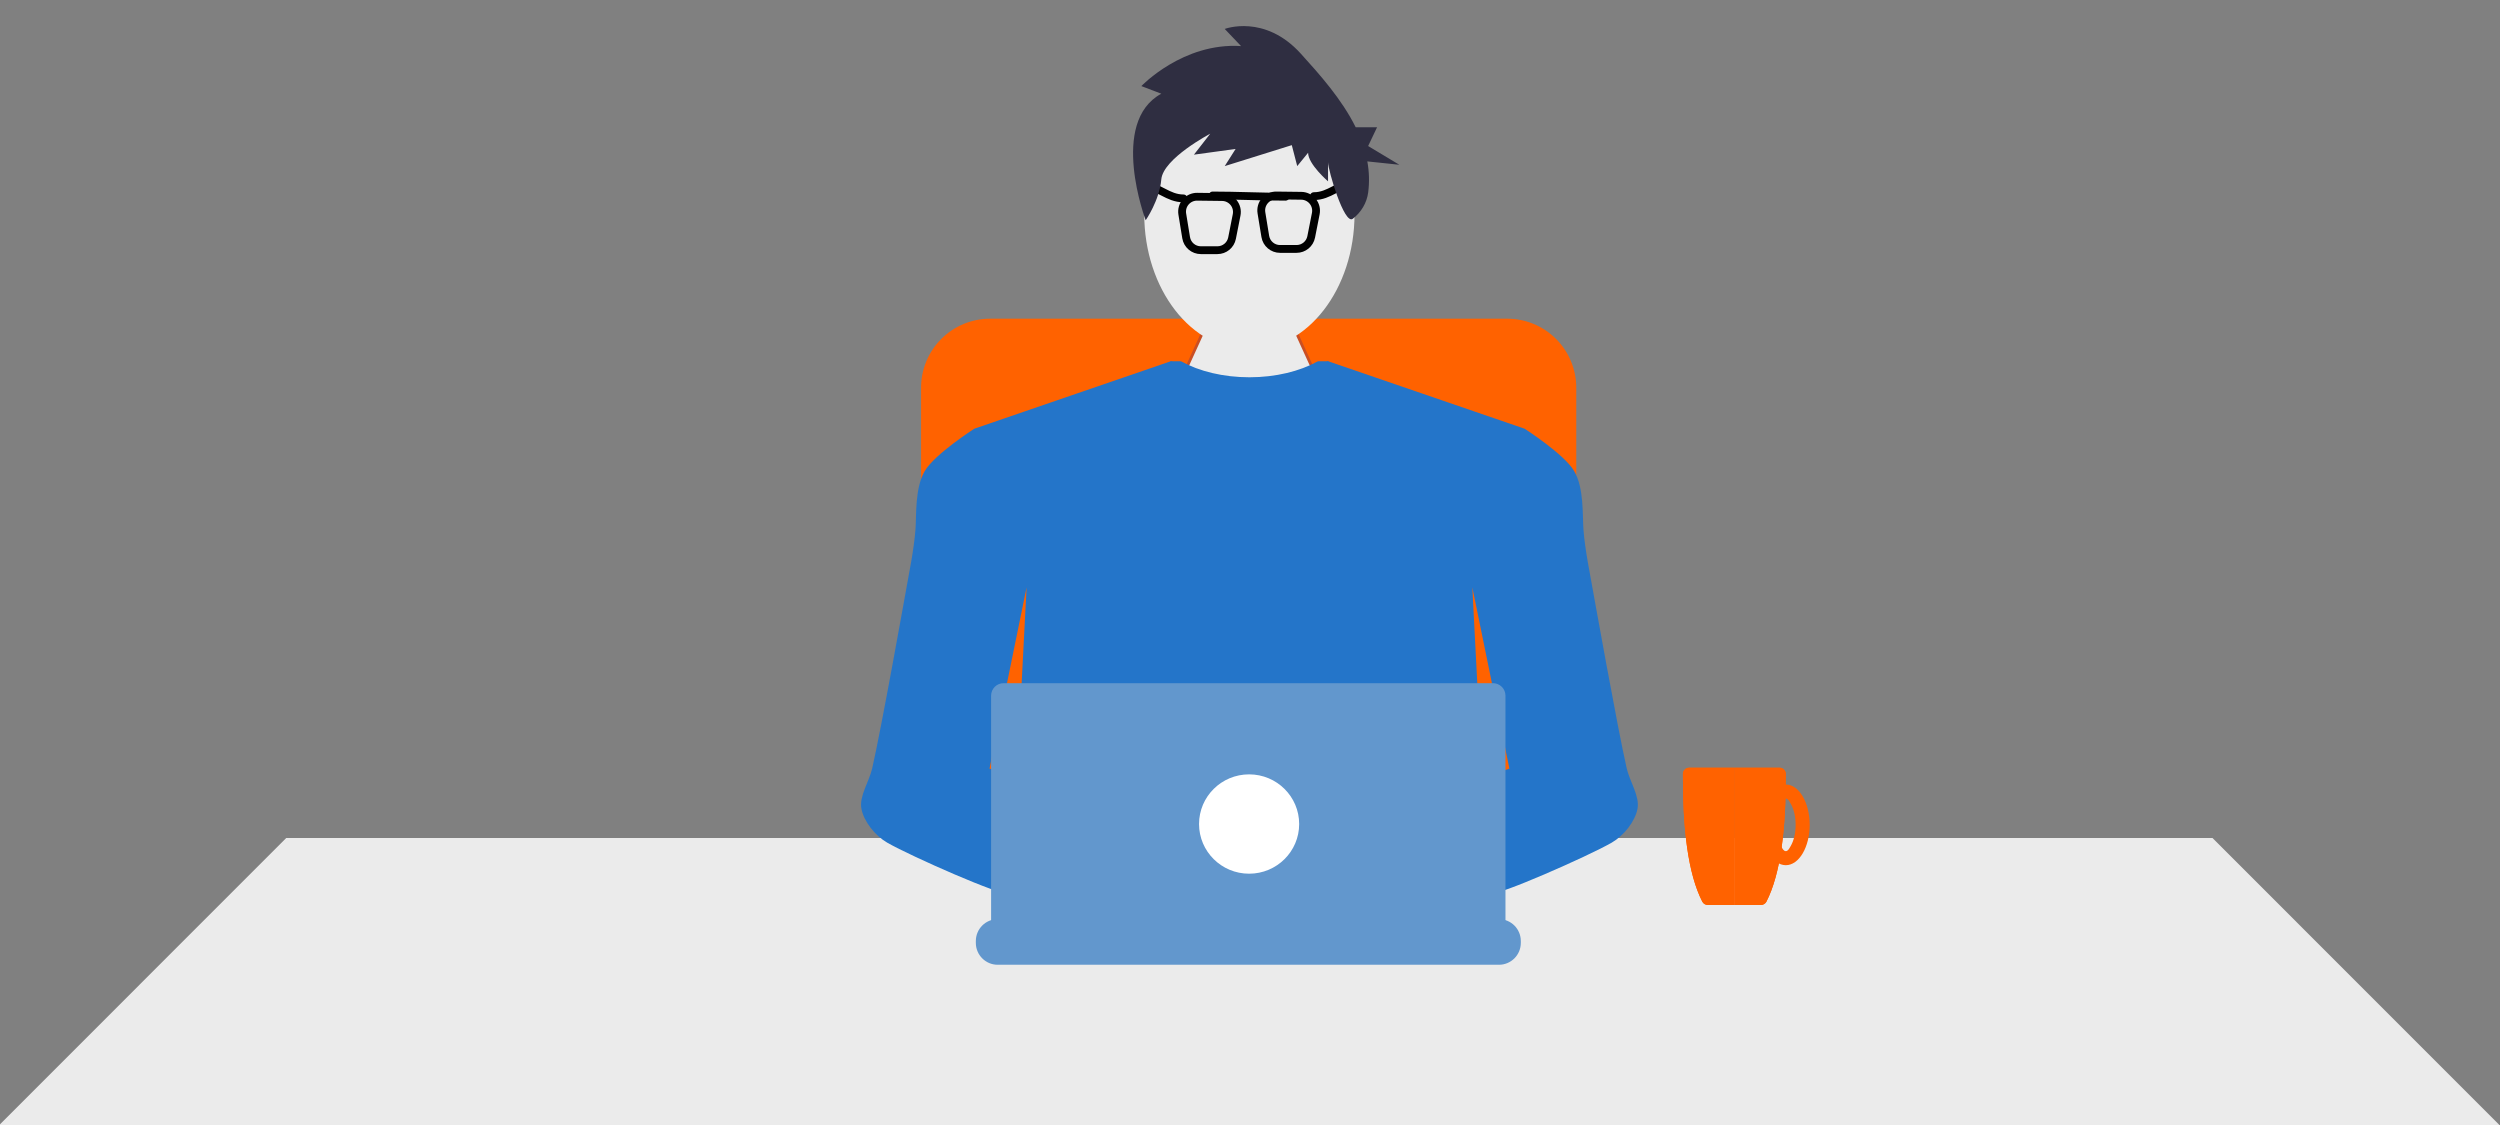 <?xml version="1.0" encoding="UTF-8" standalone="no"?>
<!DOCTYPE svg PUBLIC "-//W3C//DTD SVG 1.1//EN" "http://www.w3.org/Graphics/SVG/1.1/DTD/svg11.dtd">
<svg viewBox="0 0 800 360" version="1.1" xmlns="http://www.w3.org/2000/svg" xmlnsXlink="http://www.w3.org/1999/xlink" xmlSpace="preserve" style="fill-rule:evenodd;clip-rule:evenodd;stroke-linecap:round;stroke-linejoin:round;stroke-miterlimit:1.5;">
    <rect x="0" y="0" width="800" height="360" fill="#808080" stroke="none"/>
    <g id="Desk" transform="matrix(1.001,0,0,0.89,-1.293,-174.939)">
        <path d="M800.427,601.198L708.577,497.859L92.796,497.859L0.945,601.198L0.945,601.2L800.427,601.2L800.427,601.198Z" style="fill:rgb(235,235,235);"/>
    </g>
    <g id="Chair" transform="matrix(1,0,0,1,-9.419,-241.318)">
        <path d="M513.824,365.397C513.824,359.536 511.496,353.914 507.351,349.77C503.207,345.625 497.585,343.297 491.724,343.297C451.446,343.297 366.539,343.297 326.26,343.297C320.399,343.297 314.778,345.625 310.633,349.77C306.489,353.914 304.16,359.536 304.16,365.397C304.16,410.593 304.16,509.367 304.16,509.367L513.824,509.367L513.824,365.397Z" style="fill:rgb(255,98,0);"/>
    </g>
    <g id="Face" transform="matrix(1,0,0,1,-6.941,-238.485)">
        <g transform="matrix(1,0,0,1.362,6.309,-126.967)">
            <path d="M423.82,359.949L377.098,359.949L388.778,341.133L412.14,341.133L423.82,359.949Z" style="fill:rgb(235,235,235);stroke:rgb(201,79,36);stroke-width:0.84px;"/>
        </g>
        <g transform="matrix(1.254,0,0,1.269,-106.267,-92.025)">
            <ellipse cx="409.1" cy="314.426" rx="26.83" ry="34.25" style="fill:rgb(235,235,235);"/>
        </g>
        <g id="Glasses" transform="matrix(1,0,0,1,6.646,-0.012)">
            <g transform="matrix(1,0,0,1,30.902,155.791)">
                <path d="M357.434,145.258C365.043,145.258 372.827,145.66 380.762,145.66" style="fill:none;stroke:black;stroke-width:2.5px;"/>
            </g>
            <g transform="matrix(-1,1.22465e-16,-1.22465e-16,-1,607.858,475.822)">
                <path d="M229.233,168.827C229.46,170.22 229.059,171.642 228.139,172.711C227.218,173.78 225.872,174.388 224.461,174.37C221.943,174.339 218.987,174.302 216.464,174.271C215.046,174.253 213.71,173.606 212.817,172.506C211.923,171.405 211.565,169.964 211.839,168.573C212.322,166.125 212.875,163.318 213.309,161.113C213.75,158.875 215.713,157.262 217.994,157.262C219.661,157.262 221.605,157.262 223.287,157.262C225.627,157.262 227.622,158.958 227.999,161.267C228.366,163.517 228.83,166.359 229.233,168.827Z" style="fill:none;stroke:black;stroke-width:2.5px;"/>
            </g>
            <g transform="matrix(-1,1.22465e-16,-1.22465e-16,-1,633.186,475.419)">
                <path d="M229.233,168.827C229.46,170.22 229.059,171.642 228.139,172.711C227.218,173.78 225.872,174.388 224.461,174.37C221.943,174.339 218.987,174.302 216.464,174.271C215.046,174.253 213.71,173.606 212.817,172.506C211.923,171.405 211.565,169.964 211.839,168.573C212.322,166.125 212.875,163.318 213.309,161.113C213.75,158.875 215.713,157.262 217.994,157.262C219.661,157.262 221.605,157.262 223.287,157.262C225.627,157.262 227.622,158.958 227.999,161.267C228.366,163.517 228.83,166.359 229.233,168.827Z" style="fill:none;stroke:black;stroke-width:2.5px;"/>
            </g>
            <path d="M420.73,301.265C425.772,301.265 428.725,297.297 433.129,297.297" style="fill:none;stroke:black;stroke-width:2.5px;"/>
            <g transform="matrix(-1,0,0,1,799.736,0.719)">
                <path d="M420.73,301.265C425.772,301.265 428.725,297.297 433.129,297.297" style="fill:none;stroke:black;stroke-width:2.5px;"/>
            </g>
        </g>
        <g id="Hair" transform="matrix(0.464,0,0,0.443,111.555,200.145)">
            <path d="M575.433,154.235L561.683,148.731C561.683,148.731 590.432,117.08 630.431,119.833L619.181,107.447C619.181,107.447 646.68,96.438 671.679,125.337C684.82,140.528 700.025,158.385 709.504,178.5L724.228,178.5L718.083,192.032L739.592,205.564L717.515,203.133C718.83,210.543 719.032,218.108 718.114,225.578C717.167,233.047 713.352,239.863 707.48,244.576C701.607,249.288 690.428,209.28 690.428,203.776L690.428,217.537C690.428,217.537 676.678,205.152 676.678,196.895L669.179,206.528L665.429,191.391L619.181,206.528L626.681,194.143L597.932,198.271L609.182,183.134C609.182,183.134 576.683,201.023 575.433,216.161C574.183,231.298 564.671,245.642 564.671,245.642C564.671,245.642 539.184,174.877 575.433,154.235Z" style="fill:rgb(47,46,65);fill-rule:nonzero;"/>
        </g>
    </g>
    <g id="Shirt" transform="matrix(1,0,0,1,-0.427,-241.2)">
        <g transform="matrix(1,0,0,1,0.874,-8.246)">
            <path d="M374.264,365.554L311.549,387.09C311.549,387.09 298.986,395.162 295.897,400.453C292.807,405.744 293.335,414.226 293.01,418.836C292.791,421.935 292.126,426.504 291.572,429.561C289.262,442.325 282.186,482.068 279.147,495.418C278.166,499.722 274.943,504.332 275.705,508.207C276.468,512.082 279.912,516.479 283.721,518.668C291.388,523.075 320.818,535.972 321.709,534.648C322.6,533.324 374.416,533.98 374.416,533.98L374.264,365.554ZM328.906,430.785L315.625,495.711L325.359,499.32L328.906,430.785Z" style="fill:rgb(36,117,201);stroke:rgb(36,117,201);stroke-width:1px;"/>
        </g>
        <g transform="matrix(-1,0,0,1,799.634,-8.246)">
            <path d="M374.264,365.554L311.549,387.09C311.549,387.09 298.986,395.162 295.897,400.453C292.807,405.744 293.335,414.226 293.01,418.836C292.791,421.935 292.126,426.504 291.572,429.561C289.262,442.325 282.186,482.068 279.147,495.418C278.166,499.722 274.943,504.332 275.705,508.207C276.468,512.082 279.912,516.479 283.721,518.668C291.388,523.075 320.818,535.972 321.709,534.648C322.6,533.324 374.416,533.98 374.416,533.98L374.264,365.554ZM328.906,430.785L315.625,495.711L325.359,499.32L328.906,430.785Z" style="fill:rgb(36,117,201);stroke:rgb(36,117,201);stroke-width:1px;"/>
        </g>
        <path d="M422.281,357.308L425.218,357.308L425.218,526.497L375.29,526.497L375.29,357.308L378.226,357.308C384.013,360.485 391.754,362.428 400.254,362.428C408.754,362.428 416.494,360.485 422.281,357.308Z" style="fill:rgb(36,117,201);stroke:rgb(36,117,201);stroke-width:1px;"/>
    </g>
    <g id="Laptop" transform="matrix(1,0,0,1,9.694,-249.854)">
        <g transform="matrix(0.884,0,0,0.802,29.825,115.452)">
            <path d="M500.261,445.157C500.261,442.403 498.236,440.171 495.738,440.171C470.185,440.171 344.141,440.171 318.588,440.171C316.09,440.171 314.065,442.403 314.065,445.157C314.065,463.697 314.065,528.54 314.065,547.08C314.065,549.833 316.09,552.066 318.588,552.066C344.141,552.066 470.185,552.066 495.738,552.066C498.236,552.066 500.261,549.833 500.261,547.08C500.261,528.54 500.261,463.697 500.261,445.157Z" style="fill:rgb(98,151,205);"/>
        </g>
        <g transform="matrix(1.131,0,0,1.108,-64.201,-60.051)">
            <path d="M478.487,551.474C478.487,547.983 475.717,545.154 472.3,545.154L330.48,545.154C327.062,545.154 324.292,547.983 324.292,551.474L324.292,552.009C324.292,555.5 327.062,558.33 330.48,558.33L472.3,558.33C475.717,558.33 478.487,555.5 478.487,552.009L478.487,551.474Z" style="fill:rgb(98,151,205);"/>
        </g>
        <g transform="matrix(0.726,0,0,0.726,130.898,336.39)">
            <ellipse cx="356.918" cy="244.013" rx="22.066" ry="21.893" style="fill:white;"/>
        </g>
    </g>
    <g id="Mug" transform="matrix(1,0,0,1.385,-4.861,-471.177)">
        <g transform="matrix(1,0,0,1,-55.602,320.715)">
            <path d="M615.453,196.863L615.453,228.582L606.971,228.582C606.234,228.582 605.556,228.29 605.207,227.821C600.587,221.301 598.938,210.936 598.994,198.302C598.998,197.507 599.892,196.864 600.994,196.864C605.369,196.863 615.453,196.863 615.453,196.863Z" style="fill:rgb(255,98,0);"/>
            <path d="M615.453,196.863L615.453,228.582L606.971,228.582C606.234,228.582 605.556,228.29 605.207,227.821C600.587,221.301 598.938,210.936 598.994,198.302C598.998,197.507 599.892,196.864 600.994,196.864C605.369,196.863 615.453,196.863 615.453,196.863ZM607.278,226.777L612.953,226.777L612.953,198.668L601.494,198.668C601.47,210.658 602.957,220.525 607.278,226.777Z" style="fill:rgb(255,98,0);"/>
        </g>
        <g transform="matrix(-1,0,0,1,1175.31,320.715)">
            <path d="M615.453,196.863L615.453,228.582L606.971,228.582C606.234,228.582 605.556,228.29 605.207,227.821C600.587,221.301 598.938,210.936 598.994,198.302C598.998,197.507 599.892,196.864 600.994,196.864C605.369,196.863 615.453,196.863 615.453,196.863Z" style="fill:rgb(255,98,0);"/>
            <path d="M615.453,196.863L615.453,228.582L606.971,228.582C606.234,228.582 605.556,228.29 605.207,227.821C600.587,221.301 598.938,210.936 598.994,198.302C598.998,197.507 599.892,196.864 600.994,196.864C605.369,196.863 615.453,196.863 615.453,196.863ZM601.494,198.668L612.953,198.668L612.953,226.777L607.279,226.777C602.952,220.493 601.47,210.638 601.494,198.668Z" style="fill:rgb(255,98,0);"/>
        </g>
        <g transform="matrix(1,0,0,1,0,-4)">
            <path d="M576.322,525.457C580.538,525.457 583.961,529.634 583.961,534.779C583.961,539.924 580.538,544.101 576.322,544.101C572.106,544.101 568.684,539.924 568.684,534.779C568.684,529.634 572.106,525.457 576.322,525.457ZM576.322,528.705C577.024,528.705 577.389,529.281 577.849,529.842C578.883,531.104 579.461,532.856 579.461,534.779C579.461,536.702 578.883,538.455 577.849,539.716C577.389,540.277 577.024,540.853 576.322,540.853C575.621,540.853 575.255,540.277 574.795,539.716C573.762,538.455 573.184,536.702 573.184,534.779C573.184,532.856 573.762,531.104 574.795,529.842C575.255,529.281 575.621,528.705 576.322,528.705Z" style="fill:rgb(255,98,0);"/>
        </g>
    </g>
</svg>
